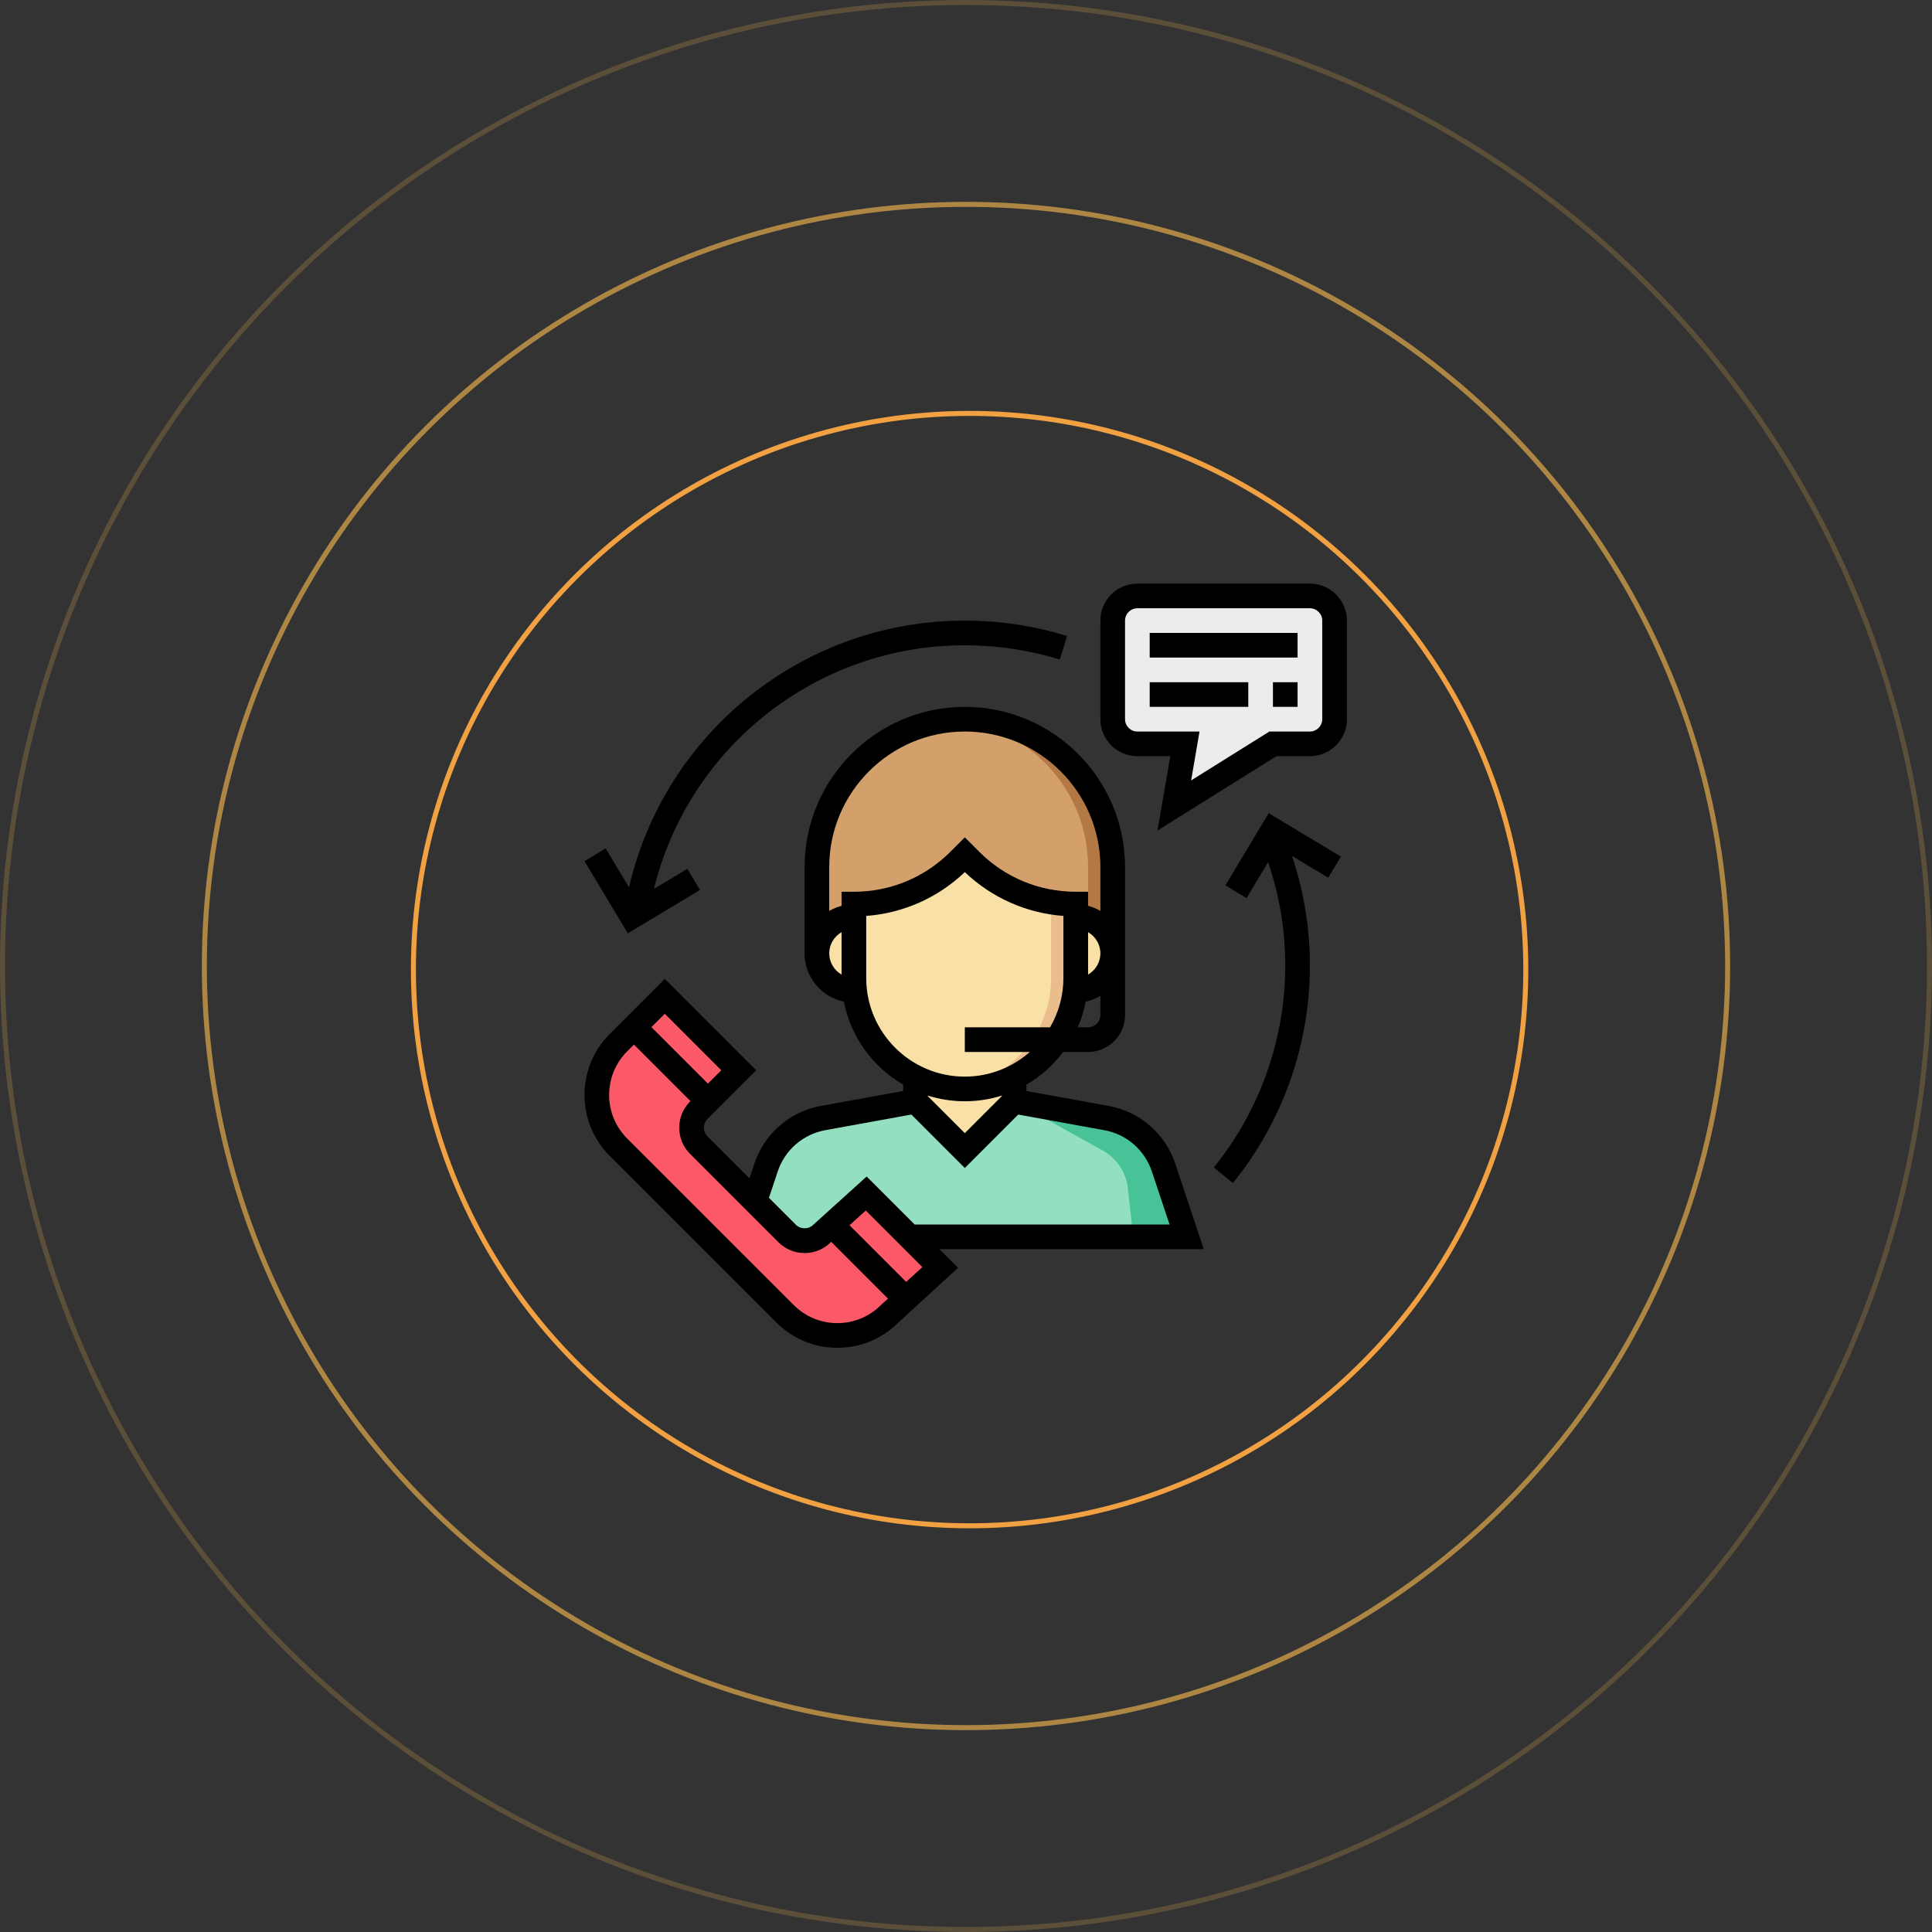 <svg width="193" height="193" viewBox="0 0 193 193" fill="none" xmlns="http://www.w3.org/2000/svg">
<rect x="0" y="0" width="193" height="193" fill="#333333" stroke="none"/>
<circle cx="96.86" cy="96.86" r="55.562" stroke="#F1A141" stroke-width="0.5"/>
<circle cx="96.5" cy="96.5" r="76.086" stroke="#FFBE51" stroke-opacity="0.6" stroke-width="0.5"/>
<circle cx="96.5" cy="96.5" r="96.25" stroke="#FFBE51" stroke-opacity="0.2" stroke-width="0.5"/>
<g clip-path="url(#clip0_470_1222)">
<path d="M81.607 95.239V86.62C81.607 78.461 88.222 71.846 96.382 71.846C104.541 71.846 111.156 78.461 111.156 86.62V95.239H81.607Z" fill="#D3A06C"/>
<path d="M96.381 71.846C95.965 71.846 95.557 71.874 95.15 71.907C102.732 72.535 108.693 78.876 108.693 86.62V95.239H111.156V86.62C111.156 78.461 104.54 71.846 96.381 71.846Z" fill="#B27946"/>
<path d="M91.457 123.557H118.543L116.232 116.625C115.813 115.369 115.065 114.248 114.064 113.38C113.064 112.512 111.848 111.93 110.545 111.693L101.306 110.013H91.457L82.216 111.693C80.913 111.93 79.698 112.512 78.697 113.38C77.697 114.248 76.948 115.369 76.529 116.625L75.451 121.526V123.557H91.457Z" fill="#92E0C0"/>
<path d="M91.457 106.32V110.013L96.382 114.938L101.306 110.013V106.32H91.457ZM106.231 91.545H107.463C109.503 91.545 111.156 93.198 111.156 95.239C111.156 97.279 109.503 98.932 107.463 98.932H106.231V91.545ZM86.532 91.545H85.301C83.26 91.545 81.607 93.198 81.607 95.239C81.607 97.279 83.26 98.932 85.301 98.932H86.532V91.545Z" fill="#F9E0A6"/>
<path d="M85.3 90.314V97.701C85.3 103.821 90.261 108.782 96.381 108.782C102.502 108.782 107.462 103.821 107.462 97.701V90.314C103.52 90.314 99.74 88.748 96.953 85.96L96.381 85.389L95.81 85.96C93.023 88.748 89.242 90.314 85.3 90.314Z" fill="#F9E0A6"/>
<path d="M105 97.701C105 103.404 100.689 108.096 95.15 108.709C95.555 108.755 95.965 108.782 96.381 108.782C102.502 108.782 107.462 103.821 107.462 97.701V90.314C106.631 90.314 105.809 90.229 105 90.093V97.701Z" fill="#EABD8C"/>
<path d="M113.618 59.533H130.855C132.216 59.533 133.318 60.635 133.318 61.996V71.846C133.318 73.206 132.216 74.308 130.855 74.308H127.162L117.312 80.464L118.367 74.308H113.618C112.258 74.308 111.156 73.206 111.156 71.846V61.996C111.156 60.635 112.258 59.533 113.618 59.533Z" fill="#ECECEC"/>
<path d="M113.208 123.557H118.543L116.232 116.625C115.813 115.369 115.064 114.248 114.064 113.38C113.063 112.512 111.848 111.93 110.545 111.693L101.306 110.013L110.165 114.934C110.852 115.316 111.438 115.857 111.873 116.511C112.309 117.165 112.581 117.915 112.668 118.696L113.208 123.557Z" fill="#48C397"/>
<path d="M86.532 119.229L82.117 123.222C81.155 124.183 79.596 124.183 78.635 123.222L69.804 114.391C68.843 113.43 68.843 111.871 69.804 110.91L73.797 106.917L66.41 99.529L61.784 104.155C58.899 107.04 58.899 111.717 61.784 114.602L78.424 131.242C81.309 134.127 85.986 134.127 88.871 131.242L93.919 126.616L86.532 119.229Z" fill="#FB5968"/>
<path d="M117.401 116.236C116.912 114.77 116.038 113.463 114.871 112.451C113.704 111.438 112.286 110.759 110.766 110.482L102.538 108.985V108.347C103.97 107.516 105.216 106.405 106.208 105.088H108.694C110.73 105.088 112.387 103.431 112.387 101.395V86.62C112.387 77.795 105.207 70.614 96.382 70.614C87.556 70.614 80.376 77.795 80.376 86.62V95.239C80.376 97.612 82.064 99.598 84.302 100.061C84.993 103.6 87.204 106.594 90.225 108.347V108.985L81.996 110.482C80.476 110.759 79.058 111.438 77.891 112.451C76.724 113.463 75.851 114.77 75.362 116.236L74.87 117.715L70.676 113.521C70.196 113.041 70.196 112.259 70.676 111.779L75.54 106.917L66.411 97.788L60.915 103.285C59.287 104.912 58.391 107.077 58.391 109.379C58.391 111.682 59.287 113.845 60.915 115.472L77.555 132.112C79.183 133.74 81.347 134.638 83.65 134.638C85.952 134.638 88.115 133.74 89.705 132.149L95.702 126.654L93.832 124.788H120.251L117.401 116.236ZM96.382 113.197L92.688 109.504V109.446C93.883 109.822 95.129 110.013 96.382 110.013C97.668 110.013 98.908 109.813 100.075 109.446V109.504L96.382 113.197ZM108.694 102.626H107.658C108.019 101.803 108.288 100.943 108.461 100.061C108.988 99.952 109.473 99.742 109.925 99.479V101.395C109.925 102.074 109.372 102.626 108.694 102.626ZM108.694 93.118C109.426 93.546 109.925 94.331 109.925 95.239C109.925 96.146 109.426 96.931 108.694 97.359V93.118ZM82.838 95.239C82.838 94.331 83.337 93.546 84.069 93.118V97.359C83.337 96.931 82.838 96.146 82.838 95.239ZM84.069 89.082V90.489C83.638 90.601 83.223 90.773 82.838 90.998V86.62C82.838 79.153 88.914 73.077 96.382 73.077C103.849 73.077 109.925 79.153 109.925 86.62V90.998C109.54 90.772 109.126 90.601 108.694 90.489V89.082H107.463C103.822 89.082 100.399 87.664 97.823 85.09L96.382 83.648L94.94 85.09C92.364 87.664 88.941 89.082 85.301 89.082H84.069ZM86.532 97.701V91.498C90.229 91.22 93.677 89.694 96.382 87.122C99.087 89.694 102.534 91.221 106.231 91.498V97.701C106.231 99.496 105.741 101.176 104.899 102.626H96.382V105.088H102.875C101.139 106.616 98.87 107.551 96.382 107.551C90.951 107.551 86.532 103.132 86.532 97.701ZM72.056 106.917L70.719 108.254L65.073 102.607L66.41 101.27L72.056 106.917ZM83.647 132.175C82.003 132.175 80.457 131.534 79.293 130.371L62.654 113.733C61.491 112.57 60.851 111.024 60.851 109.38C60.851 107.735 61.491 106.189 62.654 105.027L63.331 104.35L68.977 109.996L68.933 110.04C67.493 111.481 67.493 113.824 68.933 115.264L77.762 124.093C78.46 124.79 79.387 125.176 80.374 125.176C81.362 125.176 82.289 124.792 82.942 124.137L83.034 124.054L88.706 129.726L87.999 130.374C86.837 131.534 85.291 132.175 83.647 132.175ZM90.523 128.059L84.864 122.399L86.49 120.929L92.14 126.579L90.523 128.059ZM91.369 122.325L86.574 117.53L81.245 122.35C80.781 122.817 79.969 122.817 79.504 122.35L76.815 119.661L77.697 117.014C78.046 115.967 78.67 115.033 79.503 114.31C80.337 113.587 81.35 113.101 82.436 112.903L91.042 111.339L96.382 116.679L101.72 111.34L110.325 112.904C111.411 113.102 112.424 113.587 113.258 114.311C114.091 115.034 114.715 115.968 115.064 117.015L116.836 122.325H91.369ZM130.856 58.302H113.619C111.582 58.302 109.925 59.959 109.925 61.996V71.846C109.925 73.882 111.582 75.539 113.619 75.539H116.907L115.634 82.965L127.515 75.539H130.856C132.892 75.539 134.549 73.882 134.549 71.846V61.996C134.549 59.959 132.892 58.302 130.856 58.302ZM132.087 71.846C132.087 72.524 131.534 73.077 130.856 73.077H126.809L118.989 77.963L119.828 73.077H113.619C112.94 73.077 112.387 72.524 112.387 71.846V61.996C112.387 61.317 112.94 60.764 113.619 60.764H130.856C131.534 60.764 132.087 61.317 132.087 61.996V71.846Z" fill="black"/>
<path d="M114.85 63.227H129.624V65.689H114.85V63.227ZM114.85 68.152H124.699V70.614H114.85V68.152ZM127.162 68.152H129.624V70.614H127.162V68.152ZM69.929 88.906L68.662 86.795L65.325 88.797C68.814 74.597 81.583 64.458 96.381 64.458C99.616 64.458 102.807 64.938 105.867 65.886L106.596 63.535C103.3 62.513 99.863 61.996 96.381 61.996C80.294 61.996 66.437 73.124 62.834 88.645L60.501 84.756L58.39 86.023L62.717 93.234L69.929 88.906ZM122.413 88.448L124.525 89.715L126.679 86.124C127.813 89.442 128.393 92.913 128.393 96.47C128.393 103.792 125.857 110.95 121.253 116.625L123.165 118.176C128.125 112.064 130.855 104.355 130.855 96.47C130.855 92.704 130.248 89.026 129.065 85.505L132.684 87.675L133.951 85.564L126.739 81.236L122.413 88.448Z" fill="black"/>
</g>
<defs>
<clipPath id="clip0_470_1222">
<rect width="76.335" height="76.335" fill="white" transform="translate(58.302 58.302)"/>
</clipPath>
</defs>
</svg>
